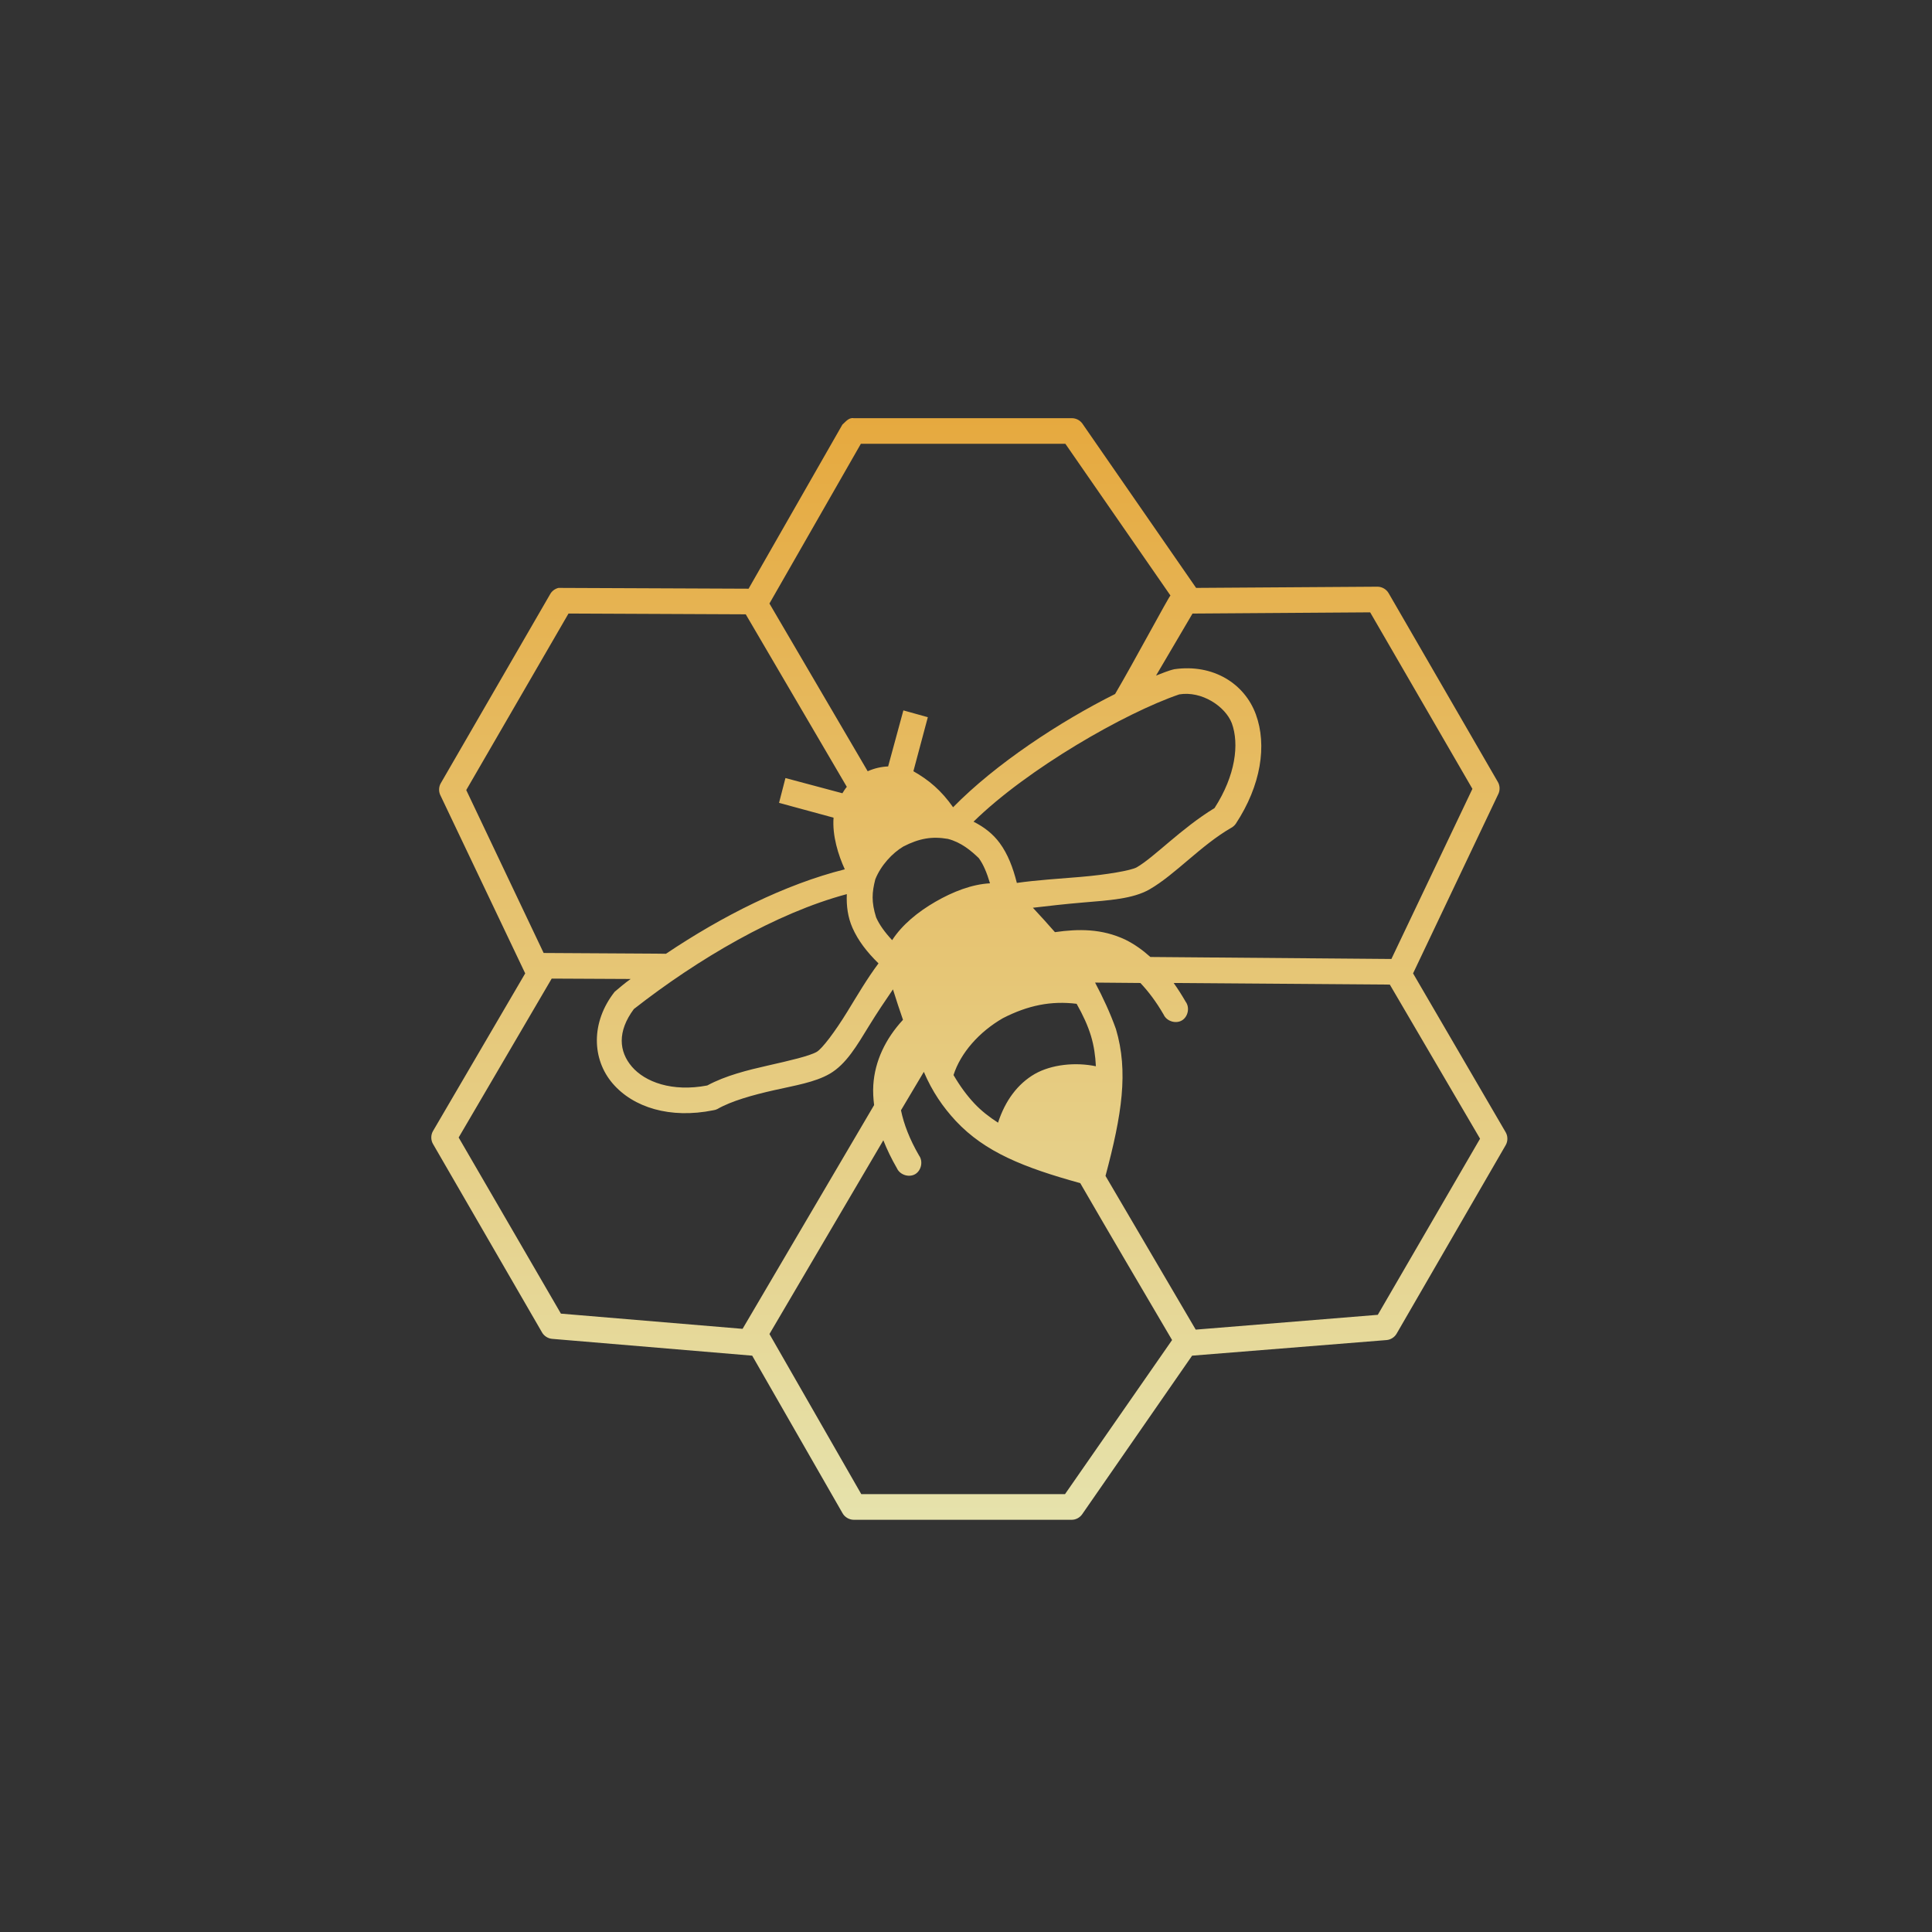 <svg width="135" height="135" viewBox="0 0 135 135" fill="none" xmlns="http://www.w3.org/2000/svg">
<rect x="0" y="0" width="135" height="135" fill="#333333" stroke="none"/>
<path d="M58.864 29.668L52.308 41.136C47.887 41.118 43.432 41.097 39.025 41.08C38.777 41.138 38.557 41.304 38.437 41.528L30.815 54.702C30.661 54.95 30.639 55.276 30.759 55.542L36.699 68.016L30.254 79.037C30.098 79.307 30.098 79.661 30.254 79.931L37.876 93.106C38.019 93.355 38.29 93.528 38.577 93.553L52.56 94.728L58.864 105.72C59.015 106.004 59.328 106.193 59.649 106.196H74.893C75.179 106.196 75.46 106.041 75.621 105.805L83.299 94.728L96.889 93.638C97.177 93.613 97.447 93.44 97.59 93.19L105.212 80.016C105.369 79.745 105.369 79.391 105.212 79.121L98.739 68.016L104.708 55.457C104.827 55.191 104.806 54.866 104.651 54.618L97.029 41.444C96.871 41.171 96.56 40.994 96.244 40.996L83.579 41.08L75.621 29.584C75.454 29.358 75.175 29.219 74.892 29.221H59.649C59.295 29.161 59.068 29.5 58.864 29.668L58.864 29.668ZM60.153 31.011H74.444L81.786 41.612C81.64 41.748 79.231 46.262 77.919 48.493C74.049 50.428 69.566 53.379 66.598 56.408C65.772 55.235 64.91 54.505 63.824 53.891L64.833 50.115L63.124 49.639L62.059 53.555C61.588 53.574 61.101 53.682 60.63 53.891L53.765 42.171L60.153 31.011ZM95.74 42.786L102.886 55.121L97.225 67.009L80.384 66.87C79.838 66.381 79.268 65.974 78.647 65.667C76.99 64.878 75.346 64.901 73.715 65.135C73.228 64.575 72.733 64.032 72.174 63.43C73.29 63.302 74.385 63.172 75.649 63.066C77.505 62.91 79.166 62.813 80.329 62.143C82.132 61.104 83.906 59.069 86.045 57.836C86.168 57.769 86.275 57.672 86.354 57.557C88.115 54.877 88.544 52.078 87.755 49.921C86.966 47.763 84.771 46.378 82.067 46.76C81.63 46.855 81.168 47.063 80.778 47.208L83.328 42.873C87.466 42.845 91.604 42.815 95.742 42.788L95.74 42.786ZM39.725 42.871L52.11 42.926L59.172 54.981C59.05 55.125 58.961 55.273 58.863 55.429L54.884 54.367L54.436 56.1L58.246 57.136C58.148 58.391 58.575 59.75 59.031 60.744C54.854 61.794 50.47 64.004 46.534 66.646C46.491 66.634 42.754 66.622 37.987 66.59L32.579 55.206L39.725 42.871ZM86.073 50.534C86.604 51.986 86.338 54.182 84.867 56.464C82.527 57.892 80.659 59.897 79.431 60.604C79.051 60.823 77.329 61.122 75.508 61.275C74.016 61.401 72.412 61.499 71.053 61.695C70.781 60.618 70.424 59.68 69.848 58.898C69.385 58.269 68.765 57.789 68.026 57.415C71.815 53.705 78.617 49.812 82.401 48.521C83.974 48.263 85.616 49.354 86.073 50.534ZM66.234 58.618C67.157 58.853 67.856 59.444 68.392 59.96C68.715 60.398 68.958 60.989 69.177 61.722C67.907 61.789 66.582 62.308 65.366 63.009C64.141 63.715 63.031 64.624 62.339 65.694C61.812 65.13 61.438 64.6 61.219 64.1C60.88 63.018 60.929 62.356 61.162 61.443C61.55 60.467 62.359 59.602 63.124 59.149C64.238 58.578 65.132 58.428 66.234 58.618ZM59.172 62.478C59.134 63.313 59.248 64.106 59.565 64.828C59.959 65.725 60.581 66.53 61.386 67.317C60.599 68.367 59.884 69.588 59.201 70.701C58.349 72.087 57.451 73.279 57.071 73.499C56.561 73.793 55.17 74.112 53.68 74.45C52.258 74.772 50.716 75.149 49.421 75.848C46.958 76.318 45.071 75.604 44.153 74.534C43.247 73.477 43.121 72.08 44.293 70.506C48.764 67.008 54.229 63.798 59.172 62.478ZM38.549 68.38L44.069 68.407C43.647 68.703 43.299 69.01 42.949 69.302C41.265 71.449 41.366 74.024 42.809 75.707C44.251 77.39 46.83 78.19 49.842 77.581C49.939 77.569 50.034 77.54 50.122 77.497C51.105 76.93 52.609 76.513 54.074 76.182C55.538 75.851 56.937 75.63 57.968 75.036C59.13 74.366 59.874 73.066 60.743 71.652C61.304 70.739 61.835 69.953 62.396 69.134C62.632 69.893 62.861 70.577 63.097 71.26C61.872 72.586 61.129 74.146 61.023 75.82C60.994 76.28 61.021 76.745 61.079 77.218L51.888 92.854L39.194 91.791L32.049 79.484L38.55 68.38L38.549 68.38ZM76.519 68.659L79.686 68.687C80.252 69.284 80.796 70.007 81.311 70.897C81.515 71.354 82.147 71.559 82.581 71.306C83.015 71.055 83.15 70.405 82.852 70.001C82.583 69.536 82.302 69.093 82.011 68.687L97.115 68.799L103.42 79.567L96.274 91.874L83.552 92.909L77.248 82.168C78.39 77.894 78.864 74.88 77.976 71.903C77.576 70.786 77.075 69.702 76.519 68.658L76.519 68.659ZM75.23 70.142C75.671 70.921 76.02 71.674 76.239 72.407C76.44 73.081 76.54 73.77 76.576 74.505C75.135 74.208 73.485 74.38 72.317 75.037C71.105 75.735 70.234 76.917 69.739 78.449C69.122 78.052 68.565 77.617 68.085 77.106C67.561 76.548 67.08 75.893 66.628 75.12C67.122 73.57 68.422 72.101 70.074 71.148C71.838 70.242 73.457 69.923 75.23 70.141L75.23 70.142ZM64.554 74.897C65.141 76.276 65.886 77.357 66.796 78.337C68.827 80.498 71.517 81.577 75.483 82.672C77.595 86.328 79.758 89.986 81.9 93.636L74.418 104.405H60.183L53.766 93.216L61.724 79.678C61.979 80.324 62.292 80.972 62.676 81.637C62.881 82.094 63.513 82.299 63.947 82.046C64.38 81.794 64.515 81.145 64.218 80.741C63.559 79.603 63.155 78.549 62.957 77.581C63.489 76.686 64.023 75.788 64.554 74.896L64.554 74.897Z" fill="url(#paint0_linear_0_1372)" fill-opacity="0.877"/>
<defs>
<linearGradient id="paint0_linear_0_1372" x1="67.733" y1="29.214" x2="67.733" y2="106.196" gradientUnits="userSpaceOnUse">
<stop stop-color="#FFBA41"/>
<stop offset="1" stop-color="#FFFBBD"/>
</linearGradient>
</defs>
</svg>
